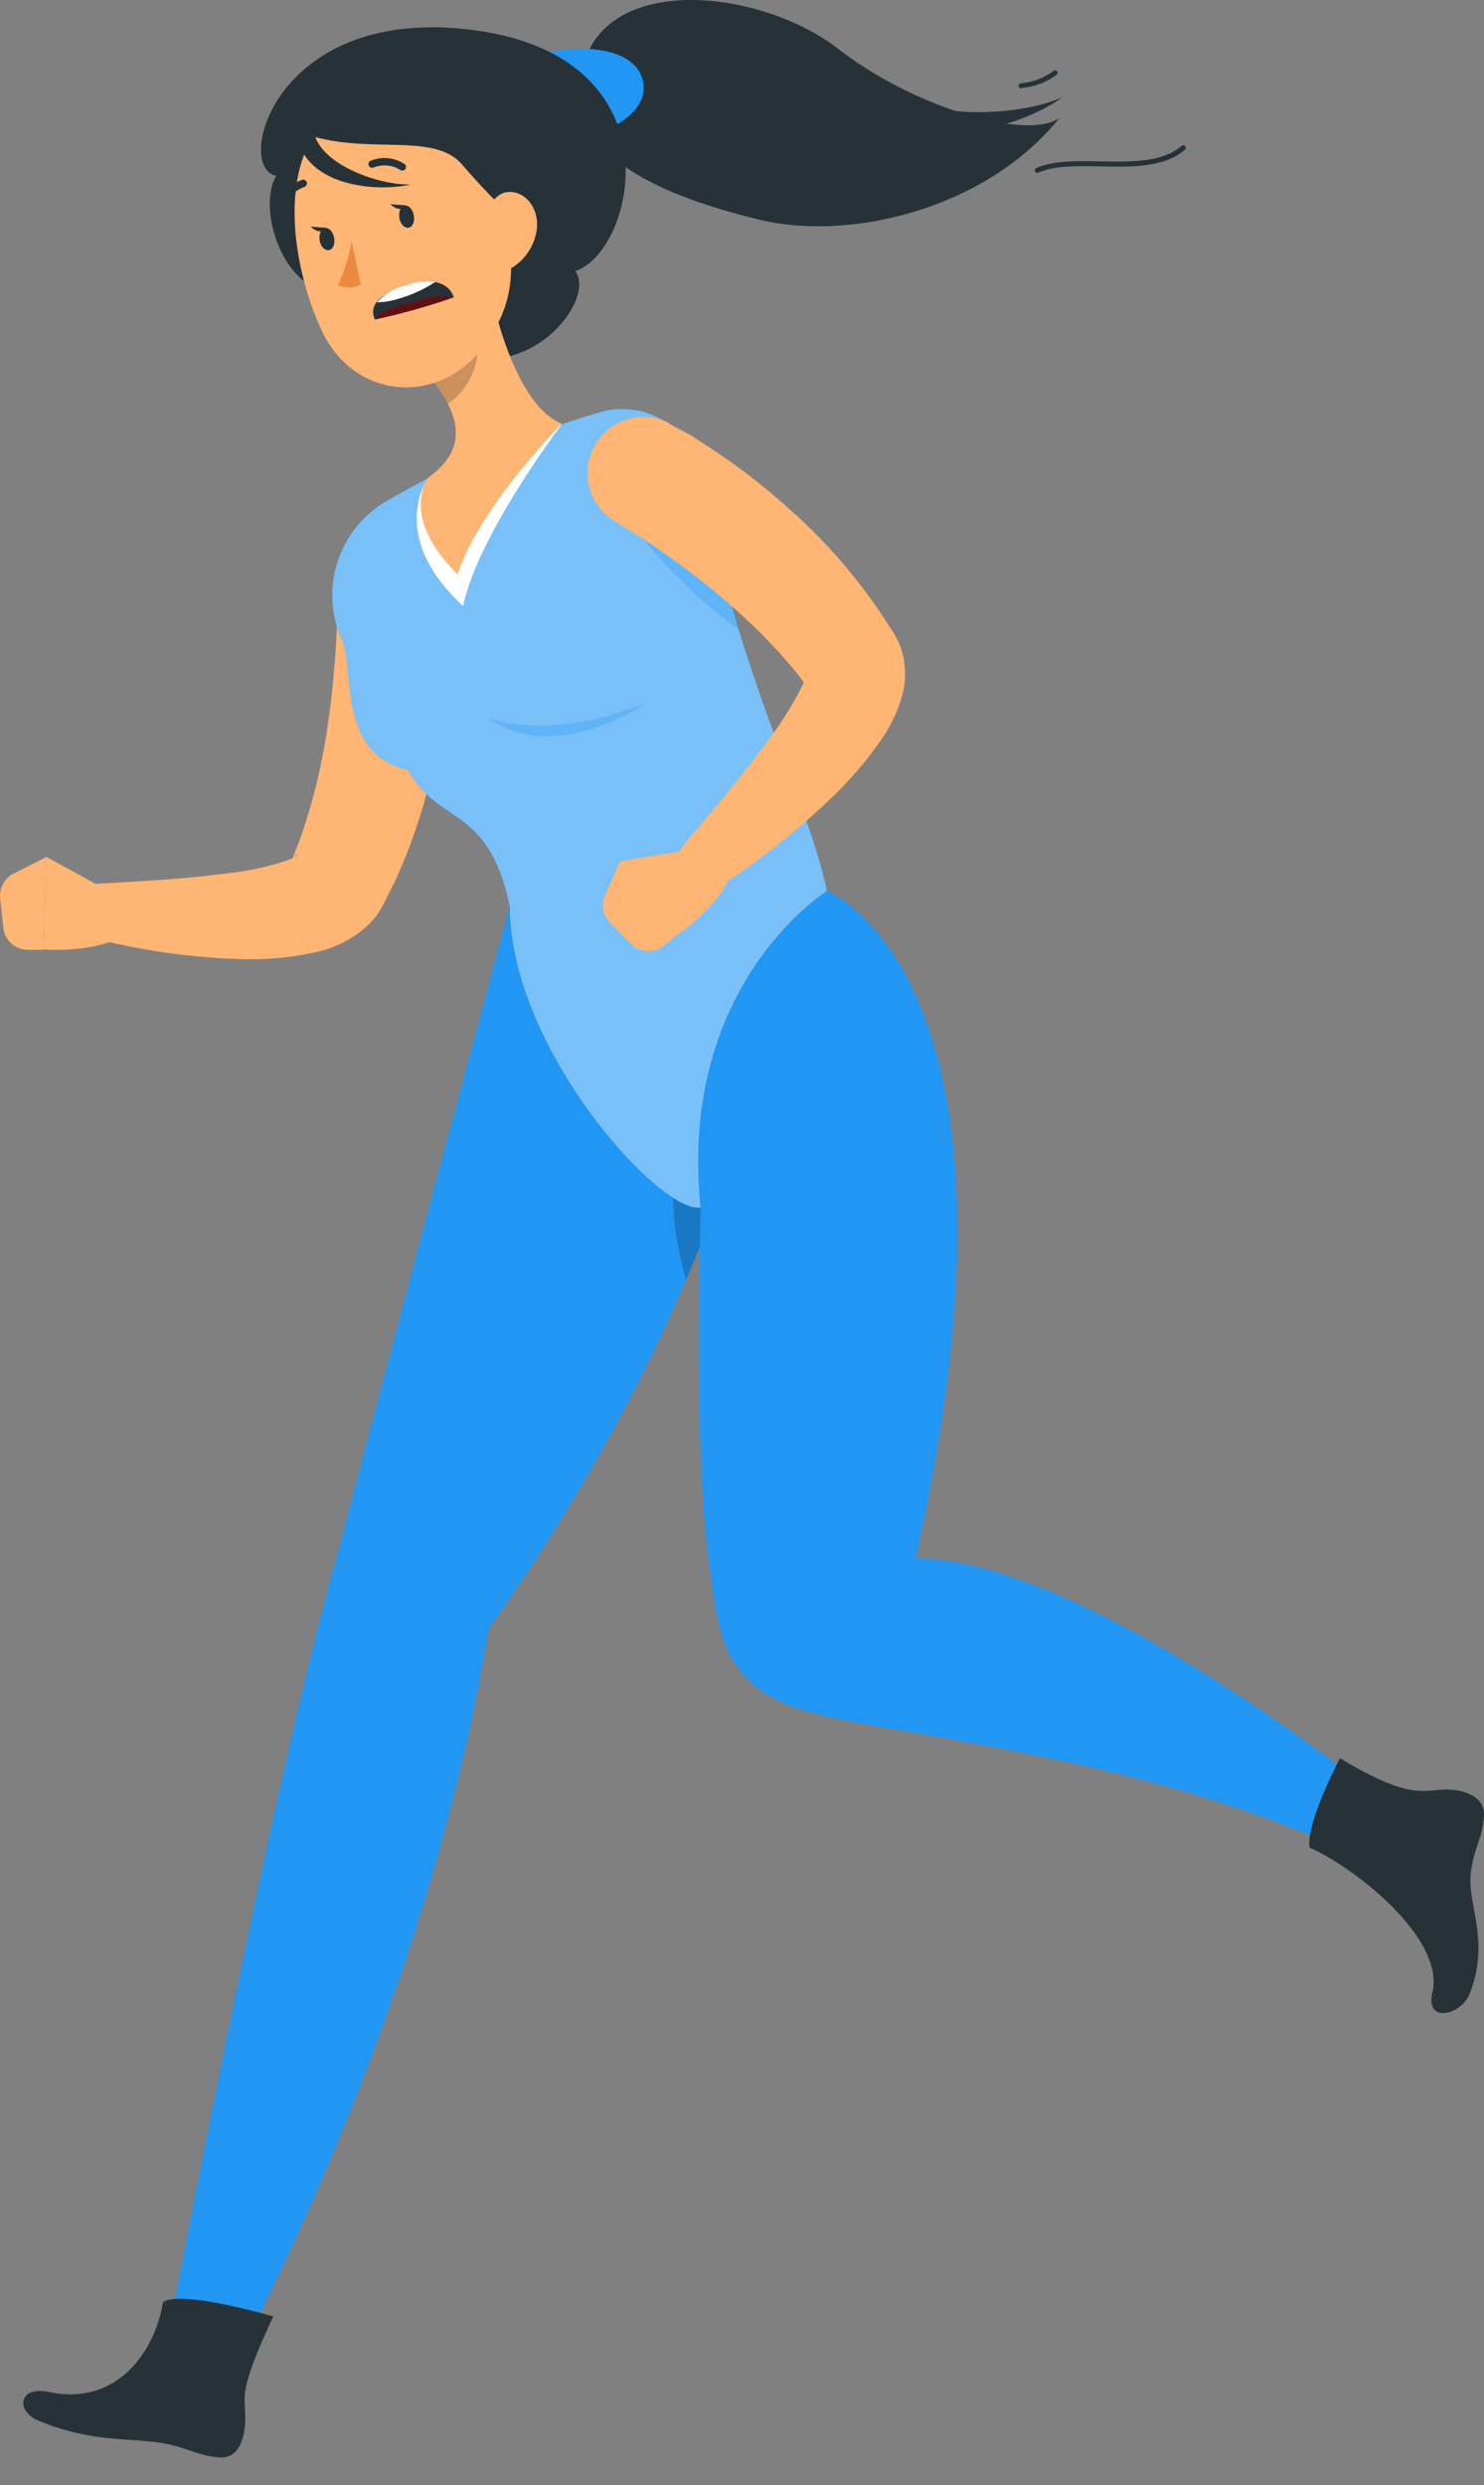 <svg width="43" height="72" viewBox="0 0 43 72" fill="none" xmlns="http://www.w3.org/2000/svg">
<rect x="0" y="0" width="43" height="72" fill="#808080" stroke="none"/>
<path d="M16.944 1.75C17.79 -0.784 22.116 -0.269 24.284 1.414C26.453 3.098 29.732 4.092 30.7 3.417C28.561 6.074 24.598 6.998 22.01 6.366C19.421 5.735 16.009 4.521 16.944 1.75Z" fill="#263238"/>
<path d="M30.057 5.009C30.043 5.009 30.029 5.005 30.017 4.997C30.005 4.989 29.995 4.978 29.989 4.965C29.985 4.956 29.983 4.947 29.983 4.938C29.983 4.928 29.984 4.918 29.988 4.91C29.991 4.901 29.997 4.893 30.004 4.886C30.01 4.879 30.018 4.874 30.027 4.87C30.523 4.648 31.185 4.662 31.884 4.675C32.768 4.694 33.684 4.71 34.242 4.225C34.257 4.214 34.276 4.209 34.294 4.211C34.313 4.213 34.33 4.222 34.342 4.236C34.354 4.25 34.36 4.268 34.359 4.287C34.358 4.306 34.35 4.323 34.337 4.336C33.735 4.859 32.792 4.84 31.879 4.821C31.195 4.808 30.55 4.794 30.087 5.003L30.057 5.009Z" fill="#263238"/>
<path d="M29.574 2.558C29.558 2.555 29.543 2.546 29.532 2.533C29.521 2.52 29.515 2.503 29.515 2.486C29.515 2.469 29.521 2.453 29.532 2.44C29.543 2.427 29.558 2.418 29.574 2.415C29.917 2.385 30.245 2.263 30.523 2.06C30.529 2.053 30.537 2.047 30.546 2.043C30.554 2.039 30.564 2.037 30.573 2.037C30.583 2.037 30.592 2.039 30.601 2.043C30.609 2.047 30.617 2.053 30.623 2.06C30.63 2.066 30.635 2.074 30.639 2.083C30.642 2.091 30.644 2.1 30.644 2.11C30.644 2.119 30.642 2.128 30.639 2.137C30.635 2.145 30.63 2.153 30.623 2.16C30.325 2.386 29.969 2.521 29.596 2.55L29.574 2.558Z" fill="#263238"/>
<path d="M14.94 1.742C16.922 1.127 18.375 1.415 18.619 2.301C18.873 3.231 17.613 3.846 17.177 3.816C16.74 3.786 14.94 1.742 14.94 1.742Z" fill="#2196F3"/>
<path d="M9.132 8.345C7.977 7.803 7.527 5.854 8.007 5.092C6.76 4.881 7.972 0.048 13.837 0.888C19.703 1.729 18.394 7.291 16.667 7.857C17.299 8.695 15.247 11.305 12.805 10.091C10.362 8.876 9.132 8.345 9.132 8.345Z" fill="#263238"/>
<path d="M2.786 25.617L1.338 24.822L1.249 27.509C1.249 27.509 2.724 27.639 3.664 27.072L3.61 26.771C3.569 26.529 3.473 26.299 3.33 26.099C3.188 25.899 3.002 25.734 2.786 25.617Z" fill="#FFB573"/>
<path d="M0.003 26.018L0.095 26.877C0.113 27.057 0.199 27.223 0.335 27.342C0.47 27.461 0.646 27.525 0.827 27.52H1.25L1.339 24.833L0.393 25.311C0.265 25.376 0.16 25.479 0.09 25.605C0.021 25.731 -0.01 25.875 0.003 26.018Z" fill="#FFB573"/>
<path d="M13.038 17.217C13.038 17.439 13.038 17.602 13.038 17.786C13.038 17.97 13.038 18.141 13.038 18.328C13.038 18.68 13.008 19.03 12.981 19.38C12.928 20.08 12.837 20.776 12.71 21.467C12.584 22.166 12.414 22.857 12.203 23.535C11.995 24.228 11.737 24.905 11.431 25.56L11.184 26.053C11.124 26.18 11.057 26.303 10.984 26.422C10.867 26.597 10.727 26.755 10.569 26.893C10.147 27.246 9.644 27.489 9.105 27.598C8.36 27.759 7.598 27.822 6.836 27.785C5.464 27.733 4.102 27.537 2.771 27.2C2.581 27.153 2.414 27.04 2.301 26.881C2.188 26.722 2.136 26.528 2.155 26.333C2.173 26.139 2.261 25.958 2.402 25.823C2.543 25.688 2.727 25.608 2.922 25.598H2.952C4.218 25.53 5.519 25.451 6.72 25.286C7.269 25.223 7.81 25.101 8.333 24.923C8.536 24.852 8.69 24.72 8.604 24.76C8.565 24.787 8.532 24.821 8.506 24.861C8.436 24.98 8.506 24.839 8.506 24.787L8.666 24.386C9.065 23.268 9.347 22.112 9.506 20.936C9.599 20.339 9.653 19.732 9.704 19.128C9.729 18.824 9.748 18.521 9.758 18.22V17.77V17.355V17.276C9.755 17.063 9.794 16.851 9.873 16.652C9.952 16.454 10.069 16.273 10.217 16.119C10.518 15.81 10.929 15.632 11.36 15.626C11.792 15.619 12.208 15.784 12.518 16.085C12.827 16.385 13.005 16.796 13.011 17.228L13.038 17.217Z" fill="#FFB573"/>
<path d="M14.775 26.235C14.775 26.235 11.728 37.513 9.766 45.076C7.79 51.982 4.673 68.709 4.673 68.709L6.432 69.14C6.432 69.14 12.273 58.84 14.16 47.184C21.511 36.838 22.373 28.796 22.373 28.796L14.775 26.235Z" fill="#2196F3"/>
<path opacity="0.2" d="M20.255 31.656C19.862 31.843 19.006 34.158 19.881 37.077C20.599 35.41 21.204 33.696 21.695 31.949L20.255 31.656Z" fill="black"/>
<path d="M26.525 45.154C30.336 28.297 23.958 25.817 23.958 25.817L23.511 25.888C20.96 27.514 18.944 32.122 20.299 34.971C20.259 37.28 20.12 42.273 20.57 45.496C20.814 47.274 20.928 48.778 23.164 49.518C25.4 50.258 32.827 50.765 38.94 53.611L39.232 51.5C39.232 51.5 31.168 45.114 26.525 45.154Z" fill="#2196F3"/>
<path d="M41.723 51.857C41.1 51.909 40.663 52.039 38.826 50.944C38.826 50.944 37.842 52.795 37.945 53.532C39.211 54.075 41.883 56.156 41.504 57.734C41.29 58.634 42.333 58.398 42.588 57.761C43.203 56.175 42.477 55.148 42.626 54.202C42.753 53.389 42.976 53.229 43 52.576C43.008 52.02 42.349 51.806 41.723 51.857Z" fill="#263238"/>
<path d="M23.959 25.817C23.449 23.253 21.37 19.616 20.319 13.766C20.261 13.446 20.137 13.14 19.954 12.871C19.771 12.601 19.534 12.373 19.257 12.201C18.98 12.03 18.67 11.918 18.347 11.874C18.024 11.83 17.696 11.854 17.383 11.945C17.028 12.048 16.657 12.164 16.28 12.294C14.953 12.722 13.659 13.244 12.406 13.856C12.005 14.064 11.593 14.289 11.206 14.514C10.527 14.906 10.018 15.536 9.778 16.282C9.539 17.028 9.586 17.837 9.91 18.55C10.284 19.363 9.742 21.846 11.829 22.313C12.705 23.939 14.147 23.288 14.773 26.259C14.773 30.398 19.164 35.204 20.3 34.982C19.63 28.52 23.959 25.817 23.959 25.817Z" fill="#2196F3"/>
<path opacity="0.4" d="M23.959 25.817C23.449 23.253 21.37 19.616 20.319 13.766C20.261 13.446 20.137 13.14 19.954 12.871C19.771 12.601 19.534 12.373 19.257 12.201C18.98 12.03 18.67 11.918 18.347 11.874C18.024 11.83 17.696 11.854 17.383 11.945C17.028 12.048 16.657 12.164 16.28 12.294C14.953 12.722 13.659 13.244 12.406 13.856C12.005 14.064 11.593 14.289 11.206 14.514C10.527 14.906 10.018 15.536 9.778 16.282C9.539 17.028 9.586 17.837 9.91 18.55C10.284 19.363 9.742 21.846 11.829 22.313C12.705 23.939 14.147 23.288 14.773 26.259C14.773 30.398 19.164 35.204 20.3 34.982C19.63 28.52 23.959 25.817 23.959 25.817Z" fill="white"/>
<path d="M19.605 24.681L17.979 24.953L19.581 27.121C19.581 27.121 20.814 26.308 21.207 25.275L20.98 25.072C20.794 24.908 20.575 24.788 20.337 24.72C20.099 24.652 19.849 24.639 19.605 24.681Z" fill="#FFB573"/>
<path d="M17.675 26.725L18.28 27.341C18.406 27.47 18.576 27.547 18.757 27.556C18.937 27.565 19.115 27.506 19.253 27.39L19.578 27.118L17.976 24.95L17.535 25.912C17.472 26.046 17.451 26.196 17.477 26.341C17.502 26.487 17.571 26.621 17.675 26.725Z" fill="#FFB573"/>
<path opacity="0.3" d="M20.538 14.878L17.757 14.205C18.242 15.412 19.942 17.217 21.411 18.241C21.096 17.214 20.796 16.1 20.538 14.878Z" fill="#2196F3"/>
<path d="M19.384 12.273C19.584 12.379 19.728 12.46 19.89 12.544C20.053 12.628 20.197 12.731 20.349 12.829C20.649 13.021 20.942 13.219 21.232 13.425C21.809 13.841 22.363 14.288 22.891 14.764C23.974 15.725 24.92 16.829 25.704 18.046L25.854 18.277L25.892 18.336C25.927 18.396 25.962 18.456 25.992 18.515C26.052 18.632 26.101 18.755 26.138 18.881C26.247 19.274 26.254 19.688 26.16 20.085C26.036 20.557 25.83 21.003 25.553 21.405C25.132 22.018 24.648 22.585 24.111 23.099C23.119 24.052 22.04 24.911 20.888 25.663C20.725 25.768 20.529 25.811 20.337 25.784C20.145 25.758 19.968 25.663 19.839 25.518C19.711 25.372 19.638 25.186 19.635 24.992C19.632 24.798 19.699 24.609 19.823 24.459L19.842 24.438C20.671 23.465 21.517 22.462 22.251 21.456C22.602 20.997 22.913 20.509 23.181 19.998C23.269 19.848 23.325 19.68 23.344 19.507C23.344 19.491 23.306 19.548 23.344 19.732C23.357 19.78 23.374 19.826 23.395 19.87C23.406 19.895 23.419 19.918 23.433 19.941L23.401 19.9L23.265 19.727L22.994 19.383L22.704 19.052C22.517 18.824 22.3 18.618 22.099 18.401C21.671 17.984 21.235 17.575 20.769 17.19C20.302 16.805 19.817 16.436 19.324 16.084C19.075 15.908 18.825 15.734 18.57 15.572L18.194 15.333L17.844 15.119L17.765 15.07C17.416 14.844 17.167 14.493 17.069 14.089C16.971 13.685 17.031 13.258 17.238 12.898C17.444 12.537 17.781 12.269 18.179 12.148C18.577 12.028 19.006 12.065 19.378 12.251L19.384 12.273Z" fill="#FFB573"/>
<path d="M7.105 70.021C7.105 69.386 6.896 69.311 7.918 67.115C7.918 67.115 5.243 66.334 4.722 66.703C4.505 68.08 3.424 69.728 1.418 69.305C0.526 69.118 0.464 69.847 1.079 70.118C2.616 70.777 3.747 70.625 4.679 70.782C5.473 70.918 5.725 71.162 6.376 71.2C6.915 71.23 7.113 70.655 7.105 70.021Z" fill="#263238"/>
<path d="M12.406 13.845C12.406 13.845 11.189 15.507 13.42 17.561C13.832 15.52 16.274 12.297 16.274 12.297L12.406 13.845Z" fill="white"/>
<path opacity="0.3" d="M14.178 20.814C16.287 21.467 18.738 20.353 18.738 20.353C18.738 20.353 16.13 22.218 14.178 20.814Z" fill="#2196F3"/>
<path d="M14.138 8.074C14.395 9.429 15.073 11.798 16.279 12.278C16.279 12.278 13.87 14.704 13.262 16.648C11.544 14.945 12.406 13.839 12.406 13.839C13.664 12.948 13.219 11.942 12.579 11.061L14.138 8.074Z" fill="#FFB573"/>
<path opacity="0.2" d="M13.504 9.296L12.58 11.056C12.731 11.256 12.864 11.47 12.976 11.695C13.477 11.405 13.971 10.53 13.789 9.95C13.733 9.717 13.637 9.496 13.504 9.296Z" fill="black"/>
<path d="M14.531 5.263C14.862 7.486 15.049 8.418 14.2 9.774C12.921 11.815 10.289 11.657 9.321 9.576C8.443 7.7 7.928 4.445 9.85 3.127C11.772 1.81 14.2 3.041 14.531 5.263Z" fill="#FFB573"/>
<path d="M8.318 3.664C10.289 4.656 12.474 3.716 13.384 4.762C14.295 5.808 15.94 7.662 17.29 7.041C16.366 4.082 11.753 0.197 8.318 3.664Z" fill="#263238"/>
<path d="M13.148 8.616C12.4 8.878 11.636 9.092 10.861 9.259C10.733 8.96 10.793 8.595 11.725 8.286C12.989 7.86 13.148 8.616 13.148 8.616Z" fill="#263238"/>
<path d="M11.734 8.277C11.42 8.353 11.137 8.521 10.921 8.76C11.128 8.757 11.333 8.723 11.53 8.66C11.916 8.553 12.282 8.387 12.615 8.166C12.316 8.13 12.014 8.168 11.734 8.277Z" fill="white"/>
<path d="M13.051 8.646C12.962 8.576 12.845 8.578 12.577 8.6C12.099 8.698 11.63 8.833 11.173 9.004C11.015 9.072 10.902 9.139 10.923 9.24C11.642 9.078 12.352 8.88 13.051 8.646Z" fill="#630F0F"/>
<path d="M11.988 6.228C12.026 6.407 11.961 6.572 11.845 6.597C11.728 6.621 11.603 6.496 11.573 6.326C11.544 6.155 11.601 5.984 11.717 5.96C11.834 5.935 11.95 6.049 11.988 6.228Z" fill="#263238"/>
<path d="M9.679 6.879C9.716 7.058 9.651 7.223 9.535 7.247C9.418 7.272 9.294 7.147 9.264 6.976C9.234 6.806 9.291 6.632 9.408 6.608C9.524 6.583 9.641 6.7 9.679 6.879Z" fill="#263238"/>
<path d="M9.454 6.599L8.999 6.567C8.999 6.567 9.289 6.854 9.454 6.599Z" fill="#263238"/>
<path d="M10.188 6.99C10.115 7.431 9.981 7.86 9.79 8.264C9.895 8.31 10.009 8.332 10.124 8.329C10.239 8.327 10.351 8.299 10.454 8.248L10.188 6.99Z" fill="#ED893E"/>
<path d="M15.542 6.719C15.503 6.934 15.419 7.138 15.295 7.318C15.171 7.499 15.011 7.651 14.824 7.765C14.339 8.036 13.946 7.529 13.951 6.916C13.951 6.374 14.222 5.561 14.764 5.561C15.306 5.561 15.656 6.155 15.542 6.719Z" fill="#FFB573"/>
<path d="M11.685 4.941C11.656 4.947 11.626 4.942 11.601 4.927C11.488 4.854 11.359 4.809 11.225 4.796C11.091 4.783 10.956 4.802 10.831 4.851C10.805 4.864 10.776 4.865 10.749 4.856C10.722 4.847 10.7 4.828 10.687 4.803C10.681 4.79 10.677 4.776 10.676 4.762C10.675 4.748 10.677 4.734 10.681 4.72C10.686 4.707 10.693 4.695 10.702 4.684C10.712 4.674 10.723 4.665 10.736 4.659C10.894 4.594 11.065 4.568 11.235 4.583C11.404 4.598 11.568 4.654 11.712 4.746C11.724 4.753 11.735 4.762 11.743 4.773C11.752 4.785 11.758 4.797 11.761 4.811C11.764 4.825 11.765 4.839 11.762 4.853C11.76 4.867 11.755 4.88 11.747 4.892C11.733 4.915 11.711 4.933 11.685 4.941Z" fill="#263238"/>
<path d="M8.232 6.038C8.213 6.046 8.192 6.049 8.171 6.045C8.151 6.042 8.132 6.032 8.116 6.019C8.101 6.005 8.089 5.987 8.083 5.967C8.077 5.947 8.077 5.926 8.083 5.906C8.133 5.743 8.221 5.594 8.341 5.472C8.46 5.351 8.607 5.259 8.769 5.206C8.795 5.202 8.822 5.208 8.845 5.223C8.867 5.238 8.883 5.26 8.89 5.286C8.896 5.312 8.893 5.34 8.881 5.363C8.869 5.387 8.848 5.406 8.823 5.415C8.695 5.458 8.578 5.531 8.484 5.628C8.39 5.725 8.32 5.844 8.281 5.973C8.274 6.001 8.256 6.024 8.232 6.038Z" fill="#263238"/>
<path d="M11.764 5.949L11.309 5.917C11.309 5.917 11.599 6.204 11.764 5.949Z" fill="#263238"/>
<path d="M9.083 3.675C9.083 4.697 10.942 5.38 11.905 5.344C10.904 5.572 8.877 5.409 8.595 3.924C8.657 3.677 9.083 3.675 9.083 3.675Z" fill="#263238"/>
<path d="M25.959 2.58C26.897 3.526 29.651 3.344 30.792 2.813C29.708 3.596 27.368 4.374 25.737 3.26C25.577 2.962 25.959 2.58 25.959 2.58Z" fill="#263238"/>
</svg>

